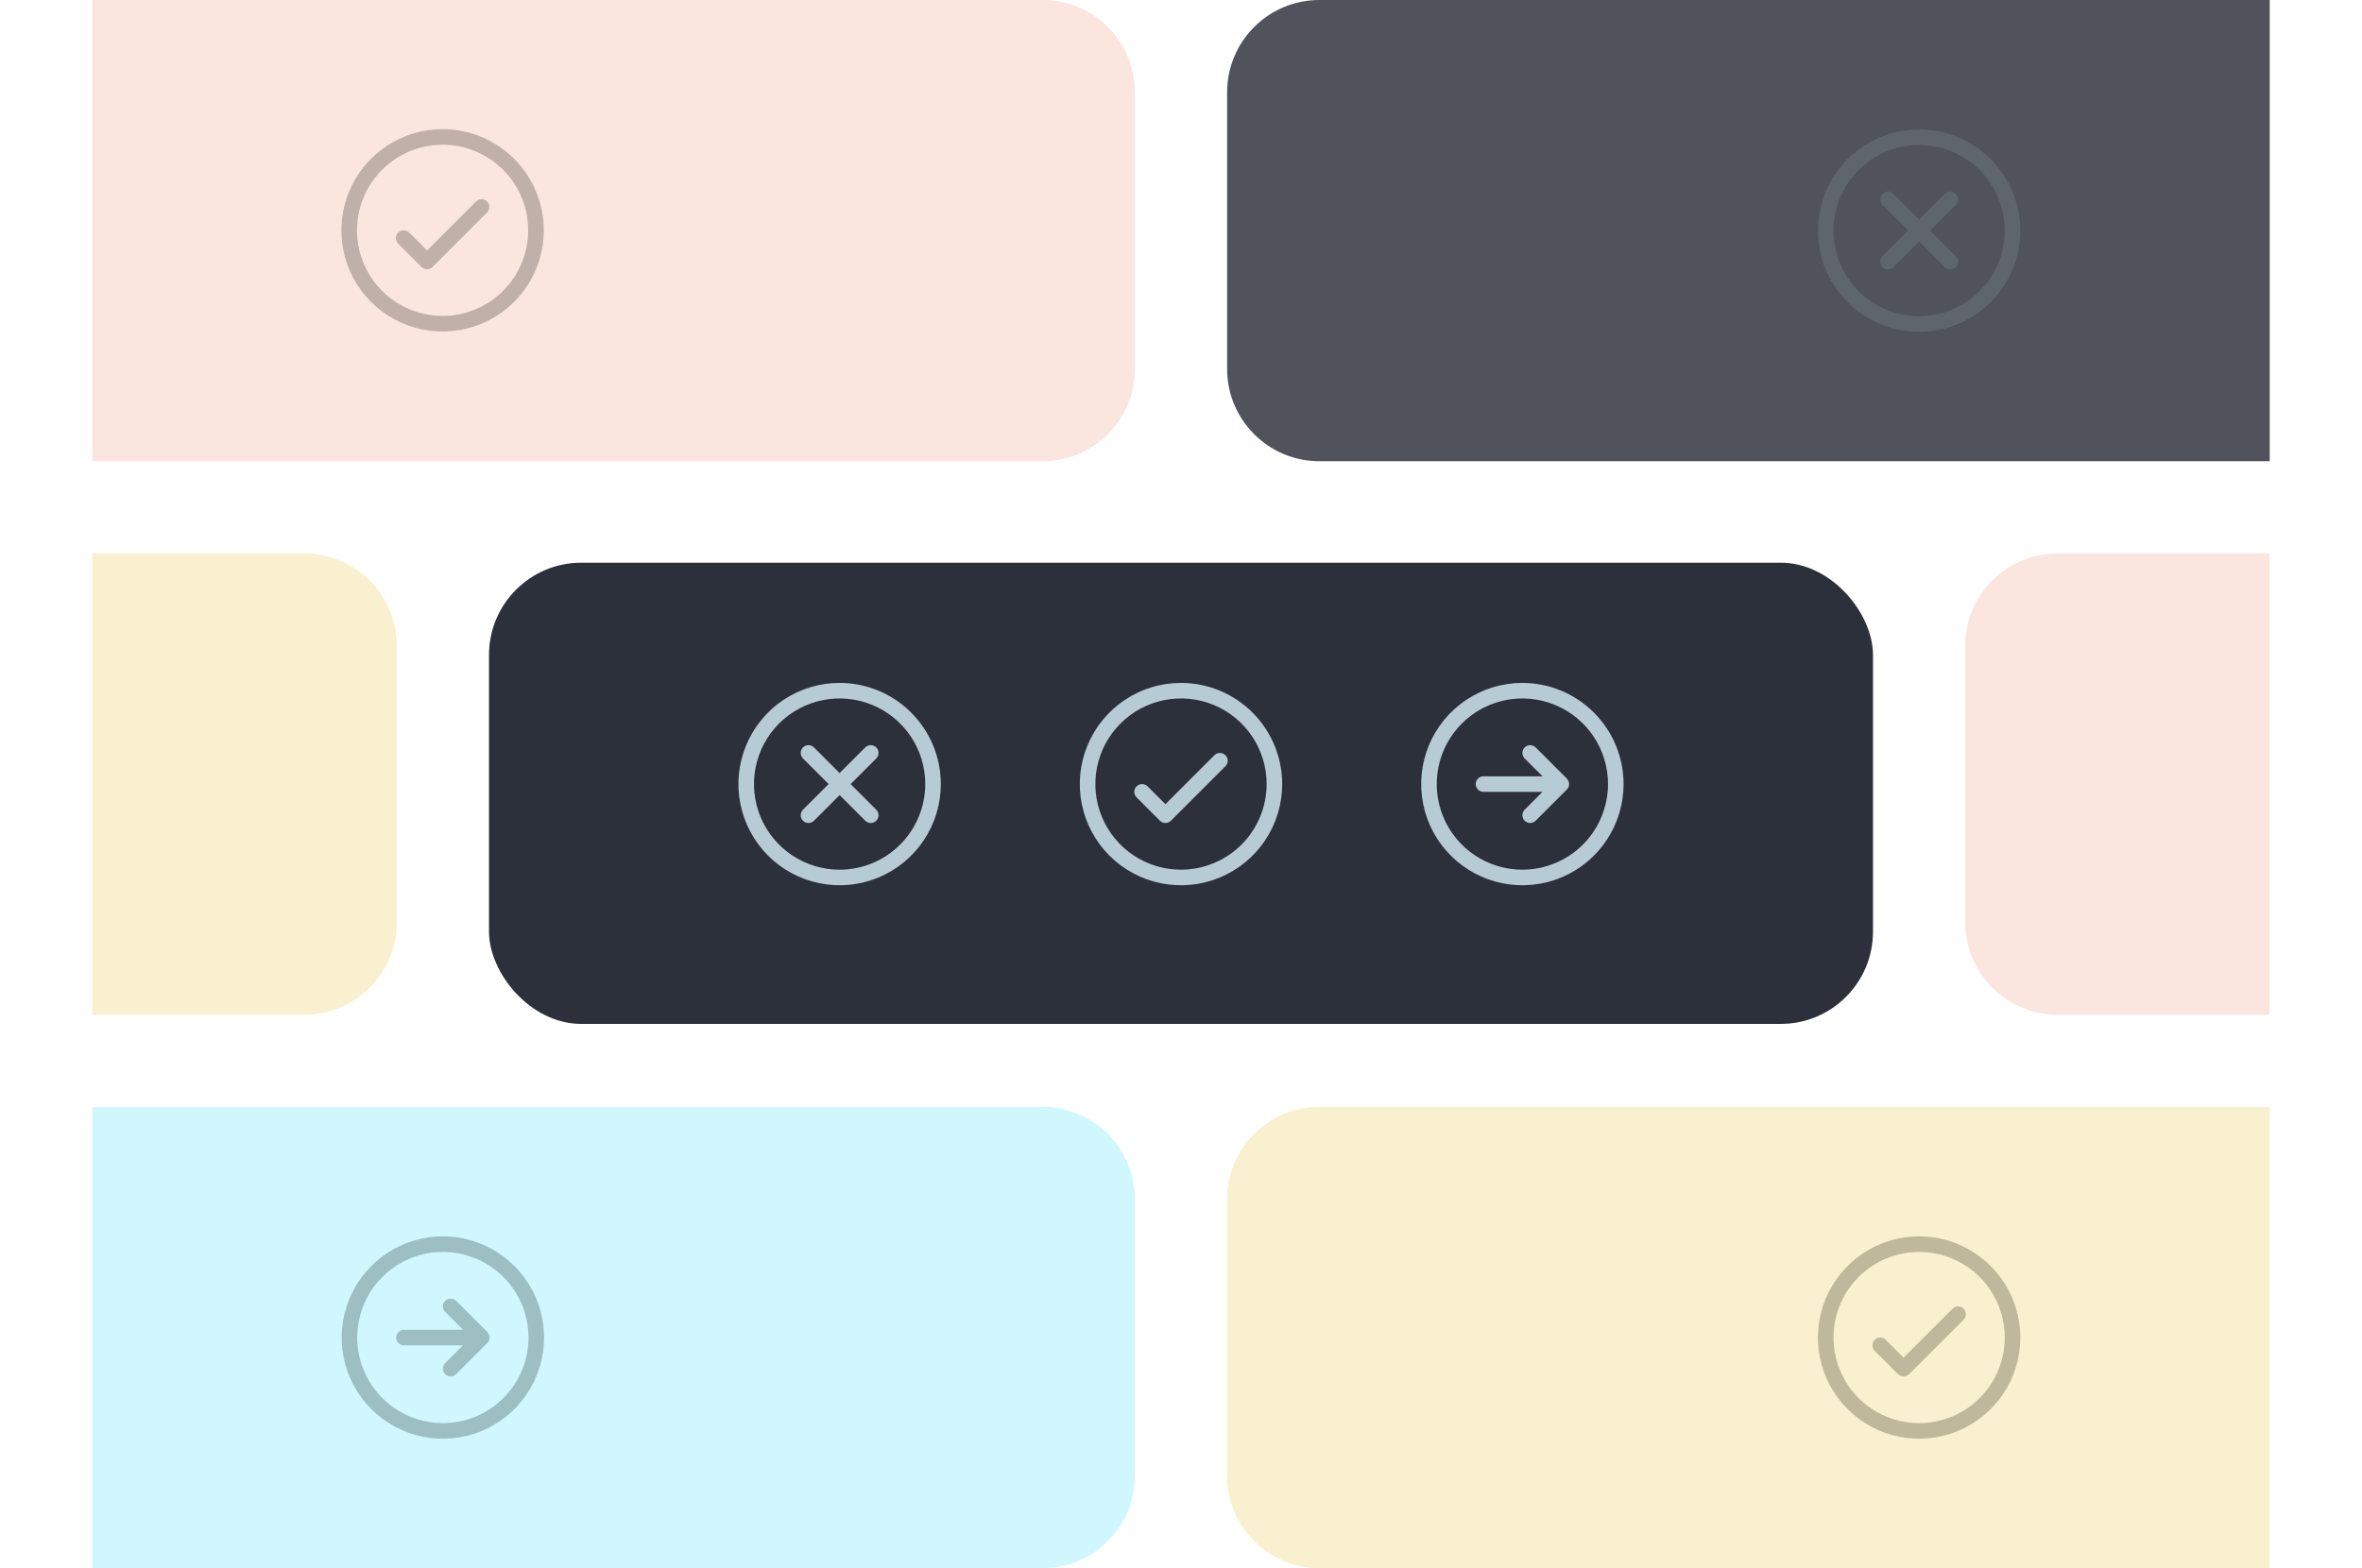 <svg width="512" height="340" viewBox="0 0 512 340" fill="none" xmlns="http://www.w3.org/2000/svg">
<path opacity="0.33" d="M20 240H226C237.046 240 246 248.954 246 260V320C246 331.046 237.046 340 226 340H20V240Z" fill="#71E8FC"/>
<g opacity="0.25">
<path d="M96 268.062C91.661 268.062 87.42 269.349 83.812 271.76C80.205 274.17 77.393 277.596 75.732 281.605C74.072 285.613 73.638 290.024 74.484 294.28C75.331 298.535 77.42 302.444 80.488 305.512C83.556 308.58 87.465 310.67 91.72 311.516C95.976 312.362 100.387 311.928 104.395 310.268C108.404 308.607 111.83 305.795 114.24 302.188C116.651 298.58 117.938 294.339 117.938 290C117.931 284.184 115.618 278.607 111.505 274.495C107.393 270.382 101.816 268.069 96 268.062ZM96 308.562C92.329 308.562 88.74 307.474 85.687 305.434C82.635 303.394 80.255 300.495 78.85 297.104C77.445 293.712 77.078 289.979 77.794 286.379C78.51 282.778 80.278 279.47 82.874 276.874C85.47 274.278 88.778 272.51 92.379 271.794C95.979 271.078 99.712 271.446 103.104 272.85C106.495 274.255 109.394 276.635 111.434 279.687C113.474 282.74 114.563 286.329 114.563 290C114.557 294.921 112.599 299.64 109.12 303.12C105.64 306.599 100.921 308.557 96 308.562ZM105.631 288.806C105.788 288.963 105.913 289.149 105.998 289.354C106.083 289.559 106.126 289.778 106.126 290C106.126 290.222 106.083 290.441 105.998 290.646C105.913 290.851 105.788 291.037 105.631 291.194L98.881 297.944C98.565 298.261 98.135 298.438 97.688 298.438C97.24 298.438 96.81 298.261 96.494 297.944C96.177 297.627 95.999 297.198 95.999 296.75C95.999 296.302 96.177 295.873 96.494 295.556L100.364 291.687H87.562C87.115 291.687 86.686 291.51 86.369 291.193C86.053 290.877 85.875 290.448 85.875 290C85.875 289.552 86.053 289.123 86.369 288.807C86.686 288.49 87.115 288.312 87.562 288.312H100.364L96.494 284.444C96.177 284.127 95.999 283.698 95.999 283.25C95.999 282.802 96.177 282.373 96.494 282.056C96.81 281.739 97.24 281.562 97.688 281.562C98.135 281.562 98.565 281.739 98.881 282.056L105.631 288.806Z" fill="#051315"/>
</g>
<path opacity="0.33" d="M266 260C266 248.954 274.954 240 286 240H492V340H286C274.954 340 266 331.046 266 320V260Z" fill="#EAD16B"/>
<g opacity="0.25">
<path d="M425.631 283.744C425.788 283.9 425.913 284.086 425.998 284.291C426.083 284.496 426.126 284.716 426.126 284.937C426.126 285.159 426.083 285.379 425.998 285.584C425.913 285.789 425.788 285.975 425.631 286.131L413.819 297.944C413.662 298.101 413.476 298.225 413.271 298.31C413.066 298.395 412.847 298.439 412.625 298.439C412.403 298.439 412.184 298.395 411.979 298.31C411.774 298.225 411.588 298.101 411.431 297.944L406.369 292.881C406.052 292.565 405.874 292.135 405.874 291.687C405.874 291.24 406.052 290.81 406.369 290.494C406.685 290.177 407.115 289.999 407.563 289.999C408.01 289.999 408.44 290.177 408.756 290.494L412.625 294.364L423.244 283.744C423.4 283.587 423.586 283.462 423.791 283.377C423.996 283.292 424.216 283.249 424.438 283.249C424.659 283.249 424.879 283.292 425.084 283.377C425.289 283.462 425.475 283.587 425.631 283.744ZM437.938 290C437.938 294.339 436.651 298.58 434.24 302.188C431.83 305.795 428.404 308.607 424.395 310.268C420.387 311.928 415.976 312.362 411.72 311.516C407.465 310.67 403.556 308.58 400.488 305.512C397.42 302.444 395.33 298.535 394.484 294.28C393.638 290.024 394.072 285.613 395.732 281.605C397.393 277.596 400.205 274.17 403.812 271.76C407.42 269.349 411.661 268.062 416 268.062C421.816 268.069 427.393 270.382 431.505 274.495C435.618 278.607 437.931 284.184 437.938 290ZM434.563 290C434.563 286.329 433.474 282.74 431.434 279.687C429.394 276.635 426.495 274.255 423.104 272.85C419.712 271.446 415.979 271.078 412.379 271.794C408.778 272.51 405.47 274.278 402.874 276.874C400.278 279.47 398.51 282.778 397.794 286.379C397.078 289.979 397.446 293.712 398.85 297.104C400.255 300.495 402.635 303.394 405.687 305.434C408.74 307.474 412.329 308.562 416 308.562C420.921 308.557 425.64 306.599 429.12 303.12C432.599 299.64 434.557 294.921 434.563 290Z" fill="#131004"/>
</g>
<path opacity="0.8" d="M266 20C266 8.954 274.954 0 286 0H492V100H286C274.954 100 266 91.046 266 80V20Z" fill="#252932"/>
<path opacity="0.33" d="M20 120H66C77.046 120 86 128.954 86 140V200C86 211.046 77.046 220 66 220H20V120Z" fill="#EAD16B"/>
<g opacity="0.15">
<path d="M423.944 44.444L418.386 50L423.944 55.556C424.101 55.713 424.225 55.899 424.31 56.104C424.395 56.309 424.438 56.528 424.438 56.75C424.438 56.972 424.395 57.191 424.31 57.396C424.225 57.601 424.101 57.787 423.944 57.944C423.787 58.101 423.601 58.225 423.396 58.31C423.191 58.395 422.972 58.438 422.75 58.438C422.528 58.438 422.309 58.395 422.104 58.31C421.899 58.225 421.713 58.101 421.556 57.944L416 52.386L410.444 57.944C410.287 58.101 410.101 58.225 409.896 58.31C409.691 58.395 409.472 58.438 409.25 58.438C409.028 58.438 408.809 58.395 408.604 58.31C408.399 58.225 408.213 58.101 408.056 57.944C407.899 57.787 407.775 57.601 407.69 57.396C407.605 57.191 407.562 56.972 407.562 56.75C407.562 56.528 407.605 56.309 407.69 56.104C407.775 55.899 407.899 55.713 408.056 55.556L413.614 50L408.056 44.444C407.739 44.127 407.562 43.698 407.562 43.25C407.562 42.802 407.739 42.373 408.056 42.056C408.373 41.739 408.802 41.562 409.25 41.562C409.698 41.562 410.127 41.739 410.444 42.056L416 47.614L421.556 42.056C421.713 41.899 421.899 41.775 422.104 41.69C422.309 41.605 422.528 41.562 422.75 41.562C422.972 41.562 423.191 41.605 423.396 41.69C423.601 41.775 423.787 41.899 423.944 42.056C424.101 42.213 424.225 42.399 424.31 42.604C424.395 42.809 424.438 43.028 424.438 43.25C424.438 43.472 424.395 43.691 424.31 43.896C424.225 44.101 424.101 44.287 423.944 44.444ZM437.938 50C437.938 54.339 436.651 58.58 434.24 62.188C431.83 65.795 428.404 68.607 424.395 70.268C420.387 71.928 415.976 72.362 411.72 71.516C407.465 70.669 403.556 68.58 400.488 65.512C397.42 62.444 395.33 58.535 394.484 54.28C393.638 50.024 394.072 45.613 395.732 41.605C397.393 37.596 400.205 34.17 403.812 31.76C407.42 29.349 411.661 28.062 416 28.062C421.816 28.069 427.393 30.382 431.505 34.495C435.618 38.607 437.931 44.184 437.938 50ZM434.563 50C434.563 46.329 433.474 42.74 431.434 39.687C429.394 36.635 426.495 34.255 423.104 32.85C419.712 31.445 415.979 31.078 412.379 31.794C408.778 32.51 405.47 34.278 402.874 36.874C400.278 39.47 398.51 42.778 397.794 46.379C397.078 49.979 397.446 53.712 398.85 57.104C400.255 60.495 402.635 63.395 405.687 65.434C408.74 67.474 412.329 68.562 416 68.562C420.921 68.557 425.64 66.599 429.12 63.12C432.599 59.64 434.557 54.921 434.563 50Z" fill="#B7CBD5"/>
</g>
<path opacity="0.33" d="M426 140C426 128.954 434.954 120 446 120H492V220H446C434.954 220 426 211.046 426 200V140Z" fill="#F3B29F"/>
<g filter="url(#filter0_d_334_374)">
<rect x="106" y="120" width="300" height="100" rx="20" fill="#2B303B"/>
</g>
<path d="M265.631 163.744C265.788 163.9 265.913 164.086 265.998 164.291C266.083 164.496 266.126 164.716 266.126 164.937C266.126 165.159 266.083 165.379 265.998 165.584C265.913 165.789 265.788 165.975 265.631 166.131L253.819 177.944C253.662 178.101 253.476 178.225 253.271 178.31C253.066 178.395 252.847 178.439 252.625 178.439C252.403 178.439 252.184 178.395 251.979 178.31C251.774 178.225 251.588 178.101 251.431 177.944L246.369 172.881C246.052 172.565 245.874 172.135 245.874 171.687C245.874 171.24 246.052 170.81 246.369 170.494C246.685 170.177 247.115 169.999 247.563 169.999C248.01 169.999 248.44 170.177 248.756 170.494L252.625 174.364L263.244 163.744C263.4 163.587 263.586 163.462 263.791 163.377C263.996 163.292 264.216 163.249 264.438 163.249C264.659 163.249 264.879 163.292 265.084 163.377C265.289 163.462 265.475 163.587 265.631 163.744ZM277.938 170C277.938 174.339 276.651 178.58 274.24 182.188C271.83 185.795 268.404 188.607 264.395 190.268C260.387 191.928 255.976 192.362 251.72 191.516C247.465 190.67 243.556 188.58 240.488 185.512C237.42 182.444 235.33 178.535 234.484 174.28C233.638 170.024 234.072 165.613 235.732 161.605C237.393 157.596 240.205 154.17 243.812 151.76C247.42 149.349 251.661 148.062 256 148.062C261.816 148.069 267.393 150.382 271.505 154.495C275.618 158.607 277.931 164.184 277.938 170ZM274.563 170C274.563 166.329 273.474 162.74 271.434 159.687C269.394 156.635 266.495 154.255 263.104 152.85C259.712 151.446 255.979 151.078 252.379 151.794C248.778 152.51 245.47 154.278 242.874 156.874C240.278 159.47 238.51 162.778 237.794 166.379C237.078 169.979 237.446 173.712 238.85 177.104C240.255 180.495 242.635 183.394 245.687 185.434C248.74 187.474 252.329 188.562 256 188.562C260.921 188.557 265.64 186.599 269.12 183.12C272.599 179.64 274.557 174.921 274.563 170Z" fill="#B7CBD5"/>
<path d="M189.944 164.444L184.386 170L189.944 175.556C190.101 175.713 190.225 175.899 190.31 176.104C190.395 176.309 190.438 176.528 190.438 176.75C190.438 176.972 190.395 177.191 190.31 177.396C190.225 177.601 190.101 177.787 189.944 177.944C189.787 178.101 189.601 178.225 189.396 178.31C189.191 178.395 188.972 178.438 188.75 178.438C188.528 178.438 188.309 178.395 188.104 178.31C187.899 178.225 187.713 178.101 187.556 177.944L182 172.386L176.444 177.944C176.287 178.101 176.101 178.225 175.896 178.31C175.691 178.395 175.472 178.438 175.25 178.438C175.028 178.438 174.809 178.395 174.604 178.31C174.399 178.225 174.213 178.101 174.056 177.944C173.899 177.787 173.775 177.601 173.69 177.396C173.605 177.191 173.562 176.972 173.562 176.75C173.562 176.528 173.605 176.309 173.69 176.104C173.775 175.899 173.899 175.713 174.056 175.556L179.614 170L174.056 164.444C173.739 164.127 173.562 163.698 173.562 163.25C173.562 162.802 173.739 162.373 174.056 162.056C174.373 161.739 174.802 161.562 175.25 161.562C175.698 161.562 176.127 161.739 176.444 162.056L182 167.614L187.556 162.056C187.713 161.899 187.899 161.775 188.104 161.69C188.309 161.605 188.528 161.562 188.75 161.562C188.972 161.562 189.191 161.605 189.396 161.69C189.601 161.775 189.787 161.899 189.944 162.056C190.101 162.213 190.225 162.399 190.31 162.604C190.395 162.809 190.438 163.028 190.438 163.25C190.438 163.472 190.395 163.691 190.31 163.896C190.225 164.101 190.101 164.287 189.944 164.444ZM203.938 170C203.938 174.339 202.651 178.58 200.24 182.188C197.83 185.795 194.404 188.607 190.395 190.268C186.387 191.928 181.976 192.362 177.72 191.516C173.465 190.67 169.556 188.58 166.488 185.512C163.42 182.444 161.33 178.535 160.484 174.28C159.638 170.024 160.072 165.613 161.732 161.605C163.393 157.596 166.205 154.17 169.812 151.76C173.42 149.349 177.661 148.062 182 148.062C187.816 148.069 193.393 150.382 197.505 154.495C201.618 158.607 203.931 164.184 203.938 170ZM200.563 170C200.563 166.329 199.474 162.74 197.434 159.687C195.394 156.635 192.495 154.255 189.104 152.85C185.712 151.446 181.979 151.078 178.379 151.794C174.778 152.51 171.47 154.278 168.874 156.874C166.278 159.47 164.51 162.778 163.794 166.379C163.078 169.979 163.446 173.712 164.85 177.104C166.255 180.495 168.635 183.394 171.687 185.434C174.74 187.474 178.329 188.562 182 188.562C186.921 188.557 191.64 186.599 195.12 183.12C198.599 179.64 200.557 174.921 200.563 170Z" fill="#B7CBD5"/>
<path d="M330 148.062C325.661 148.062 321.42 149.349 317.812 151.76C314.205 154.17 311.393 157.596 309.732 161.605C308.072 165.613 307.638 170.024 308.484 174.28C309.33 178.535 311.42 182.444 314.488 185.512C317.556 188.58 321.465 190.67 325.72 191.516C329.976 192.362 334.387 191.928 338.395 190.268C342.404 188.607 345.83 185.795 348.24 182.188C350.651 178.58 351.938 174.339 351.938 170C351.931 164.184 349.618 158.607 345.505 154.495C341.393 150.382 335.816 148.069 330 148.062ZM330 188.562C326.329 188.562 322.74 187.474 319.687 185.434C316.635 183.394 314.255 180.495 312.85 177.104C311.446 173.712 311.078 169.979 311.794 166.379C312.51 162.778 314.278 159.47 316.874 156.874C319.47 154.278 322.778 152.51 326.379 151.794C329.979 151.078 333.712 151.446 337.104 152.85C340.495 154.255 343.394 156.635 345.434 159.687C347.474 162.74 348.563 166.329 348.563 170C348.557 174.921 346.599 179.64 343.12 183.12C339.64 186.599 334.921 188.557 330 188.562ZM339.631 168.806C339.788 168.963 339.913 169.149 339.998 169.354C340.083 169.559 340.126 169.778 340.126 170C340.126 170.222 340.083 170.441 339.998 170.646C339.913 170.851 339.788 171.037 339.631 171.194L332.881 177.944C332.565 178.261 332.135 178.438 331.688 178.438C331.24 178.438 330.81 178.261 330.494 177.944C330.177 177.627 329.999 177.198 329.999 176.75C329.999 176.302 330.177 175.873 330.494 175.556L334.364 171.687H321.563C321.115 171.687 320.686 171.51 320.369 171.193C320.053 170.877 319.875 170.448 319.875 170C319.875 169.552 320.053 169.123 320.369 168.807C320.686 168.49 321.115 168.312 321.563 168.312H334.364L330.494 164.444C330.177 164.127 329.999 163.698 329.999 163.25C329.999 162.802 330.177 162.373 330.494 162.056C330.81 161.739 331.24 161.562 331.688 161.562C332.135 161.562 332.565 161.739 332.881 162.056L339.631 168.806Z" fill="#B7CBD5"/>
<path opacity="0.33" d="M20 0H226C237.046 0 246 8.954 246 20V80C246 91.046 237.046 100 226 100H20V0Z" fill="#F3B29F"/>
<path opacity="0.25" d="M105.569 43.681C105.726 43.838 105.85 44.024 105.935 44.229C106.02 44.434 106.064 44.653 106.064 44.875C106.064 45.097 106.02 45.316 105.935 45.521C105.85 45.726 105.726 45.912 105.569 46.069L93.756 57.881C93.6 58.038 93.414 58.163 93.209 58.248C93.004 58.333 92.784 58.376 92.562 58.376C92.341 58.376 92.121 58.333 91.916 58.248C91.711 58.163 91.525 58.038 91.369 57.881L86.306 52.819C85.99 52.502 85.812 52.073 85.812 51.625C85.812 51.177 85.99 50.748 86.306 50.431C86.623 50.114 87.052 49.937 87.5 49.937C87.948 49.937 88.377 50.114 88.694 50.431L92.562 54.302L103.181 43.681C103.338 43.524 103.524 43.4 103.729 43.315C103.934 43.23 104.153 43.186 104.375 43.186C104.597 43.186 104.816 43.23 105.021 43.315C105.226 43.4 105.412 43.524 105.569 43.681ZM117.875 49.938C117.875 54.276 116.588 58.518 114.178 62.125C111.767 65.733 108.341 68.545 104.333 70.205C100.324 71.865 95.913 72.3 91.658 71.454C87.402 70.607 83.493 68.518 80.425 65.45C77.357 62.382 75.268 58.473 74.421 54.217C73.575 49.962 74.01 45.551 75.67 41.542C77.33 37.534 80.142 34.108 83.75 31.697C87.357 29.287 91.599 28 95.938 28C101.754 28.006 107.33 30.319 111.443 34.432C115.556 38.545 117.869 44.121 117.875 49.938ZM114.5 49.938C114.5 46.266 113.411 42.677 111.372 39.625C109.332 36.572 106.433 34.193 103.041 32.788C99.649 31.383 95.917 31.015 92.316 31.732C88.715 32.448 85.408 34.216 82.812 36.812C80.216 39.408 78.448 42.715 77.732 46.316C77.015 49.917 77.383 53.649 78.788 57.041C80.193 60.433 82.572 63.332 85.625 65.372C88.677 67.411 92.266 68.5 95.938 68.5C100.859 68.494 105.577 66.537 109.057 63.057C112.537 59.577 114.494 54.859 114.5 49.938Z" fill="#140C09"/>
<defs>
<filter id="filter0_d_334_374" x="96" y="112" width="320" height="120" filterUnits="userSpaceOnUse" color-interpolation-filters="sRGB">
<feFlood flood-opacity="0" result="BackgroundImageFix"/>
<feColorMatrix in="SourceAlpha" type="matrix" values="0 0 0 0 0 0 0 0 0 0 0 0 0 0 0 0 0 0 127 0" result="hardAlpha"/>
<feOffset dy="2"/>
<feGaussianBlur stdDeviation="5"/>
<feComposite in2="hardAlpha" operator="out"/>
<feColorMatrix type="matrix" values="0 0 0 0 0 0 0 0 0 0 0 0 0 0 0 0 0 0 0.25 0"/>
<feBlend mode="normal" in2="BackgroundImageFix" result="effect1_dropShadow_334_374"/>
<feBlend mode="normal" in="SourceGraphic" in2="effect1_dropShadow_334_374" result="shape"/>
</filter>
</defs>
</svg>
